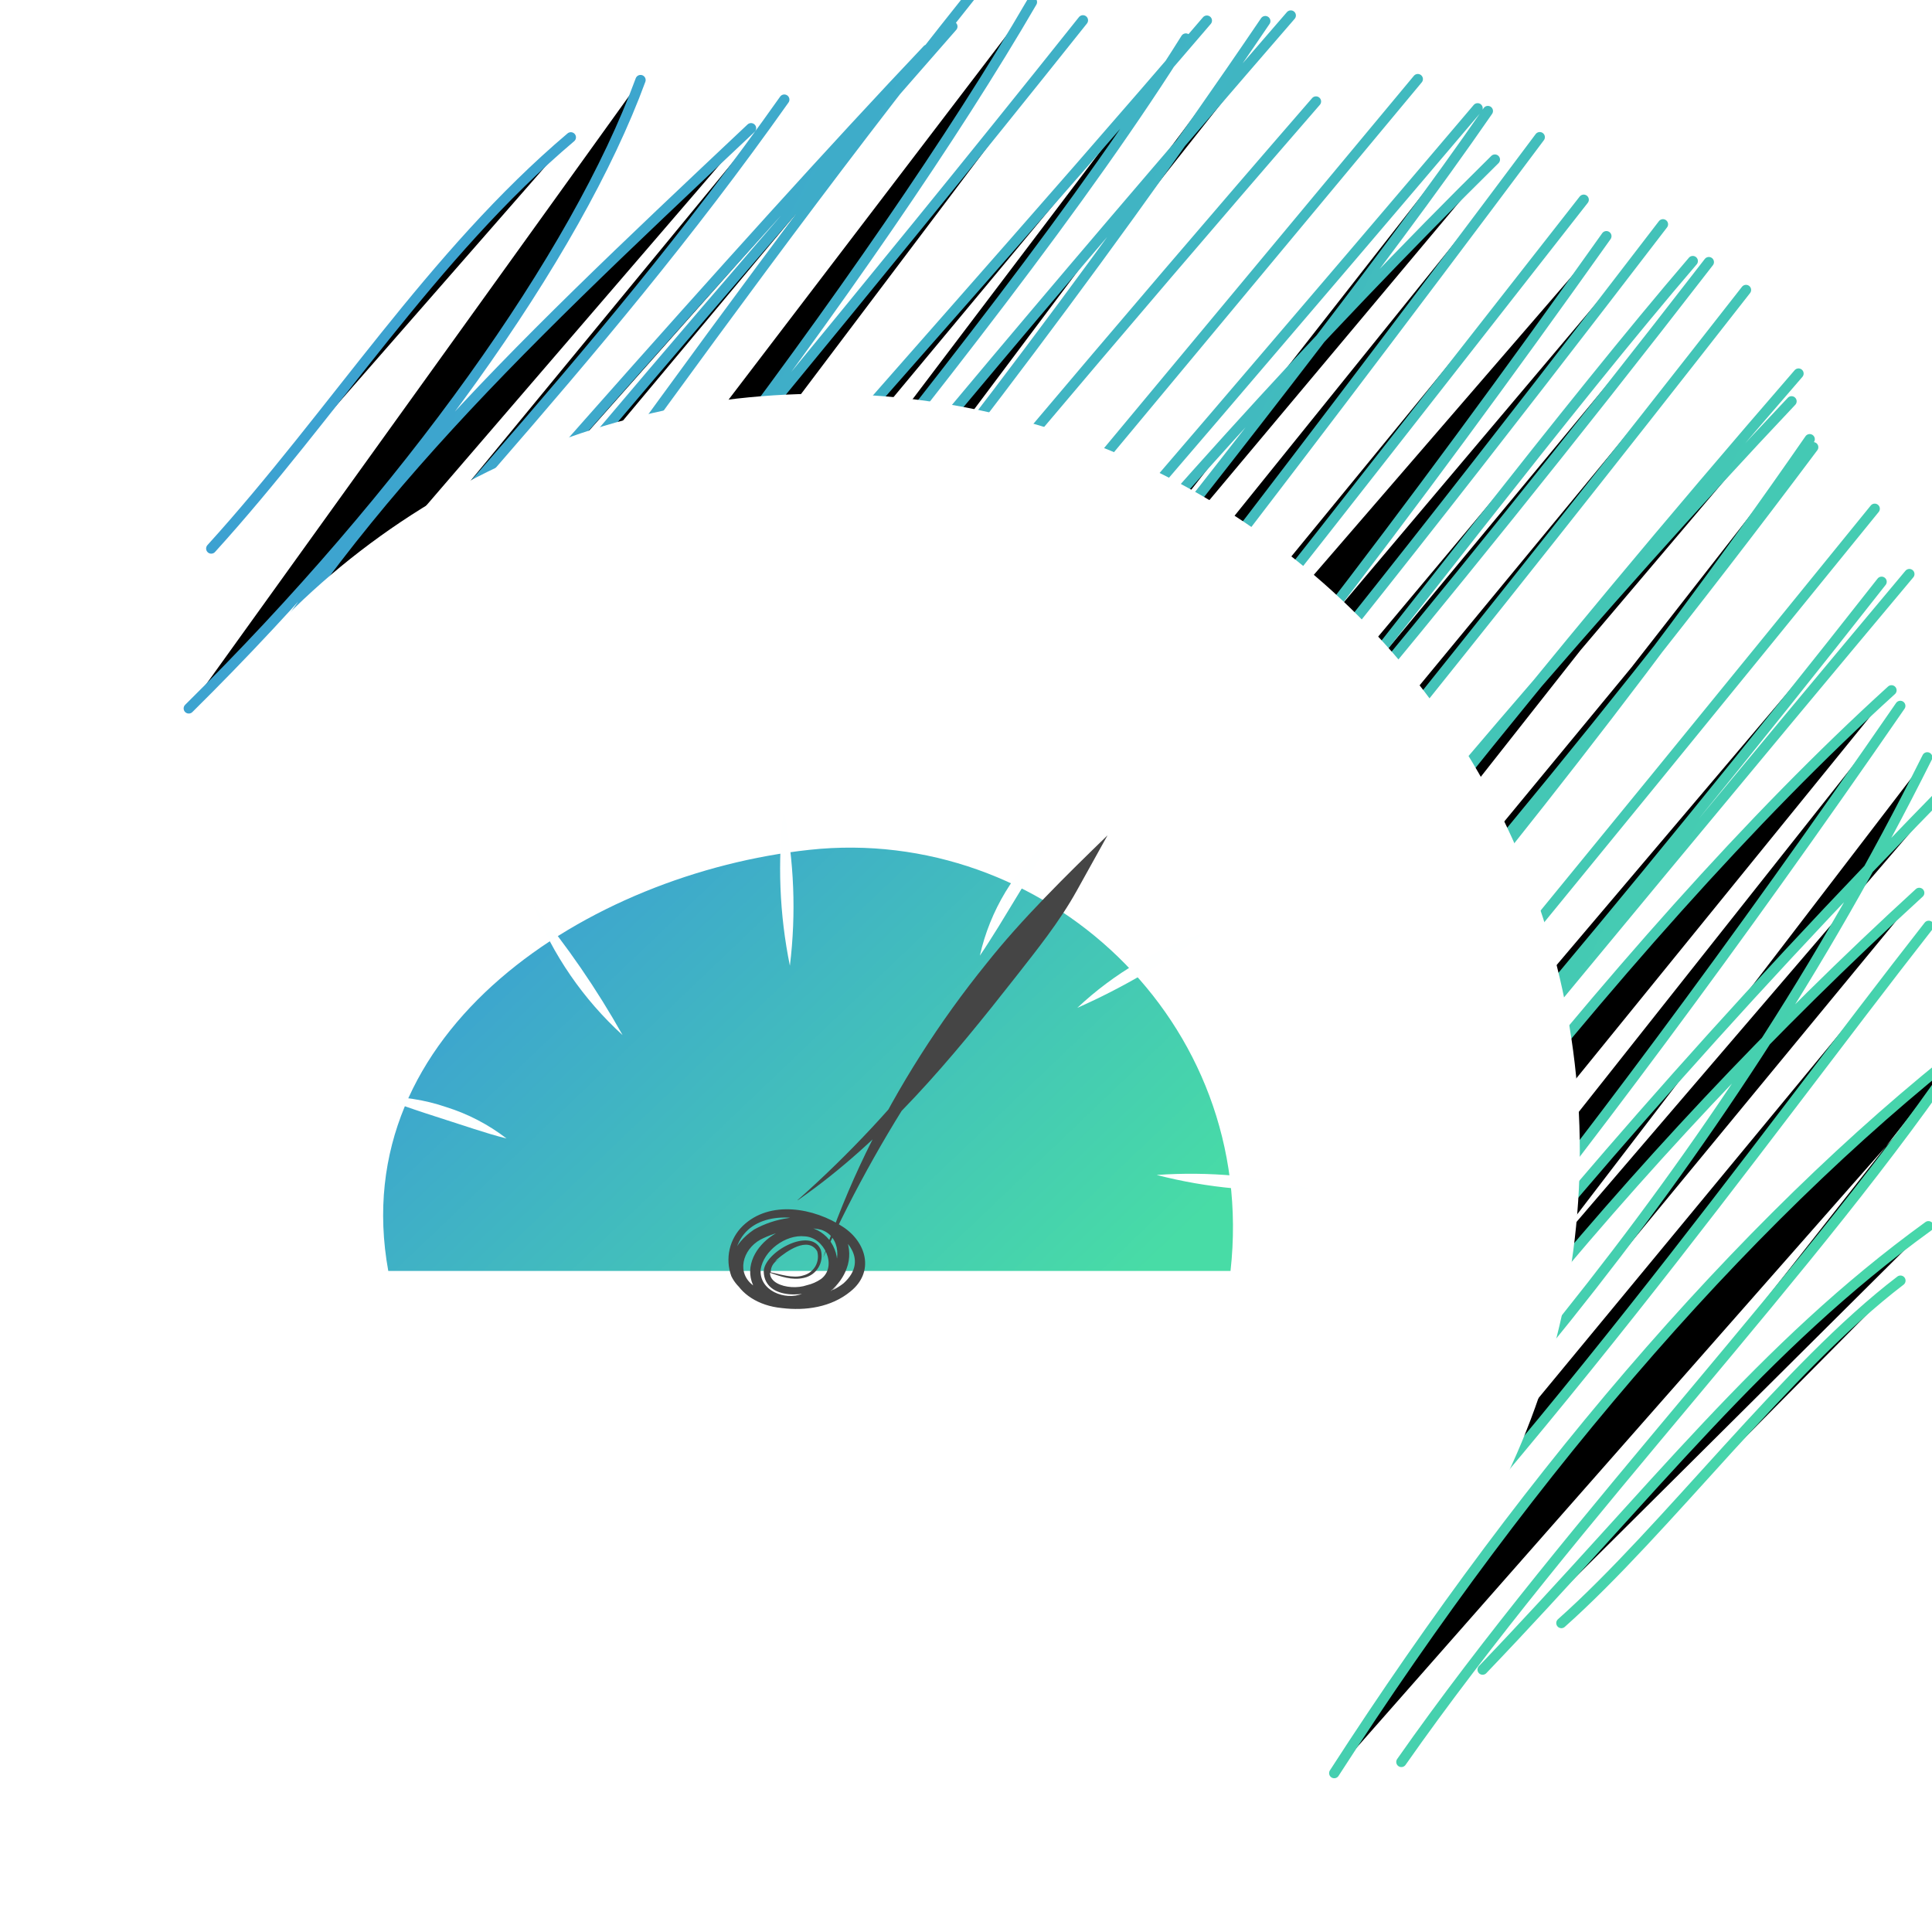 <?xml version="1.0" encoding="UTF-8" standalone="no"?>
<!-- Created with Inkscape (http://www.inkscape.org/) -->

<svg
   width="25mm"
   height="25mm"
   viewBox="0 0 25 25"
   version="1.1"
   id="svg709"
   sodipodi:docname="icon1.svg"
   inkscape:export-filename="icon1.svg"
   inkscape:export-xdpi="96"
   inkscape:export-ydpi="96"
   inkscape:version="1.2 (dc2aedaf03, 2022-05-15)"
   xmlns:inkscape="http://www.inkscape.org/namespaces/inkscape"
   xmlns:sodipodi="http://sodipodi.sourceforge.net/DTD/sodipodi-0.dtd"
   xmlns="http://www.w3.org/2000/svg"
   xmlns:svg="http://www.w3.org/2000/svg">
  <sodipodi:namedview
     id="namedview44"
     pagecolor="#ffffff"
     bordercolor="#000000"
     borderopacity="0.25"
     inkscape:showpageshadow="2"
     inkscape:pageopacity="0.0"
     inkscape:pagecheckerboard="0"
     inkscape:deskcolor="#d1d1d1"
     inkscape:document-units="mm"
     showgrid="false"
     inkscape:zoom="1.7840476"
     inkscape:cx="66.141732"
     inkscape:cy="66.421994"
     inkscape:window-width="1440"
     inkscape:window-height="838"
     inkscape:window-x="-8"
     inkscape:window-y="-8"
     inkscape:window-maximized="1"
     inkscape:current-layer="svg709" />
  <defs
     id="defs706">
    <linearGradient
       id="paint1_linear_2_71"
       x1="887.247"
       y1="205.88"
       x2="975.411"
       y2="251.884"
       gradientUnits="userSpaceOnUse"
       gradientTransform="translate(-90.837,-20.763)">
      <stop
         stop-color="#3CA0D2"
         id="stop327" />
      <stop
         offset="1"
         stop-color="#48DCA6"
         id="stop329" />
    </linearGradient>
    <filter
       id="filter0_d_2_71"
       x="864.137"
       y="196.137"
       width="93.699"
       height="109.726"
       filterUnits="userSpaceOnUse"
       color-interpolation-filters="sRGB">
      <feFlood
         flood-opacity="0"
         result="BackgroundImageFix"
         id="feFlood152" />
      <feColorMatrix
         in="SourceAlpha"
         type="matrix"
         values="0 0 0 0 0 0 0 0 0 0 0 0 0 0 0 0 0 0 127 0"
         result="hardAlpha"
         id="feColorMatrix154" />
      <feOffset
         id="feOffset156" />
      <feGaussianBlur
         stdDeviation="4.932"
         id="feGaussianBlur158" />
      <feComposite
         in2="hardAlpha"
         operator="out"
         id="feComposite160" />
      <feColorMatrix
         type="matrix"
         values="0 0 0 0 0 0 0 0 0 0 0 0 0 0 0 0 0 0 0.05 0"
         id="feColorMatrix162" />
      <feBlend
         mode="normal"
         in2="BackgroundImageFix"
         result="effect1_dropShadow_2_71"
         id="feBlend164" />
      <feBlend
         mode="normal"
         in="SourceGraphic"
         in2="effect1_dropShadow_2_71"
         result="shape"
         id="feBlend166" />
    </filter>
    <filter
       id="filter1_d_2_71"
       x="861.671"
       y="201.069"
       width="98.63"
       height="98.63"
       filterUnits="userSpaceOnUse"
       color-interpolation-filters="sRGB">
      <feFlood
         flood-opacity="0"
         result="BackgroundImageFix"
         id="feFlood169" />
      <feColorMatrix
         in="SourceAlpha"
         type="matrix"
         values="0 0 0 0 0 0 0 0 0 0 0 0 0 0 0 0 0 0 127 0"
         result="hardAlpha"
         id="feColorMatrix171" />
      <feOffset
         id="feOffset173" />
      <feGaussianBlur
         stdDeviation="6.164"
         id="feGaussianBlur175" />
      <feComposite
         in2="hardAlpha"
         operator="out"
         id="feComposite177" />
      <feColorMatrix
         type="matrix"
         values="0 0 0 0 0 0 0 0 0 0 0 0 0 0 0 0 0 0 0.08 0"
         id="feColorMatrix179" />
      <feBlend
         mode="normal"
         in2="BackgroundImageFix"
         result="effect1_dropShadow_2_71"
         id="feBlend181" />
      <feBlend
         mode="normal"
         in="SourceGraphic"
         in2="effect1_dropShadow_2_71"
         result="shape"
         id="feBlend183" />
    </filter>
    <linearGradient
       id="paint2_linear_2_71"
       x1="893.802"
       y1="238.288"
       x2="918.46"
       y2="264.12"
       gradientUnits="userSpaceOnUse"
       gradientTransform="translate(-90.837,-20.763)">
      <stop
         stop-color="#3CA0D2"
         id="stop332" />
      <stop
         offset="1"
         stop-color="#48DCA6"
         id="stop334" />
    </linearGradient>
  </defs>
  <g
     id="layer1"
     transform="translate(-5.784,-5.487)">
    <g
       id="g651"
       transform="matrix(0.265,0,0,0.265,-200.914,-40.466)">
      <ellipse
         cx="831.519"
         cy="217.511"
         rx="43.457"
         ry="43.756"
         fill="#ffffff"
         id="ellipse16" />
      <path
         d="m 790.307,200.193 c 5.99,-6.595 10.781,-14.341 17.56,-20.08 m -18.657,27.887 c 10.656,-10.528 18.931,-22.149 22.06,-30.684 m -21.808,33.96 c 7.053,-12.597 14.828,-19.951 27.204,-31.608 m -27.325,33.771 c 9.827,-12.55 19.586,-21.93 28.949,-35.168 m -31.127,40.49 c 15.846,-18.276 29.099,-33.415 38.116,-42.932 m -36.545,44.055 c 9.668,-12.332 19.866,-24.761 37.763,-45.182 m -36.35,47.889 c 11.325,-13.487 23.091,-31.653 37.223,-49.354 m -36.577,52.155 c 16.784,-18.756 32.032,-38.881 39.589,-51.883 m -39.34,56.344 c 7.492,-15.135 19.082,-26.898 41.83,-55.453 m -40.633,56.109 c 12.813,-18.504 30.003,-36.601 46.685,-56.095 m -45.654,59.776 c 15.238,-21.911 34.799,-43.171 44.627,-58.902 m -43.995,60.97 c 12.76,-18.7 24.637,-33.814 49.119,-62.094 m -49.089,64.071 c 14.059,-21.198 29.905,-37.342 47.845,-63.797 m -48.951,64.592 c 17.546,-20.117 31.291,-37.467 51.426,-60.667 m -47.862,61.905 c 10.19,-11.68 19.662,-23.142 52.834,-62.998 m -51.448,64.662 c 17.121,-19.765 38.384,-44.408 54.368,-63.237 m -52.141,65.709 c 18.794,-25.149 35.611,-46.061 52.985,-63.205 m -54.439,66.706 c 20.676,-26.483 44.039,-54.504 54.096,-69.077 m -50.535,67.107 c 12.342,-13.392 25.617,-29.113 53.069,-65.83 m -51.708,68.763 c 20.038,-22.127 36.746,-43.894 53.854,-65.708 m -54.014,65.581 c 18.698,-16.311 35.893,-36.72 55.121,-63.801 m -52.972,65.424 c 21.767,-22.291 40.191,-45.731 55.735,-66.004 m -53.522,67.418 c 22.786,-23.171 42.832,-51.462 54.978,-65.623 m -55.532,67.894 c 12.586,-16.962 28.966,-32.487 56.316,-67.843 m -53.085,67.861 c 14.366,-16.464 27.618,-31.61 54.9,-66.501 m -51.396,68.693 c 16.432,-18.746 34.628,-43.169 53.619,-63.256 m -53.366,66.81 c 15.755,-19.582 28.117,-38.644 53.707,-68.165 m -51.034,66.294 c 11.028,-16.165 27.98,-30.938 51.752,-62.698 m -51.249,65.01 c 15.984,-22.767 33.564,-40.116 51.077,-65.401 m -47.464,64.885 c 17.721,-21.104 38.061,-45.985 50.639,-61.488 m -48.261,60.88 c 8.419,-11.082 22.078,-23.537 48.597,-57.315 m -47.95,58.969 c 15.325,-18.226 33.906,-40.967 49.306,-59.345 m -45.219,60.276 c 16.358,-22.711 30.58,-42.093 44.346,-54.6 m -43.163,55.81 c 14.607,-16.354 27.289,-31.407 43.593,-55.049 m -41.666,55.361 c 12.412,-13.736 20.235,-27.255 44.554,-51.976 m -40.406,49.823 c 15.292,-15.567 28.412,-29.842 38.834,-50.696 m -36.938,50.952 c 10.528,-16.43 22.086,-31.106 36.547,-44.333 m -33.481,42.688 c 14.839,-15.128 25.623,-30.453 33.943,-41.08 m -29.028,41.375 c 9.75,-15.11 20.773,-27.844 32.02,-36.375 m -28.742,35.829 c 8.374,-11.959 20.426,-24.327 27.554,-35.002 m -23.587,30.494 c 8.394,-8.764 13.552,-15.695 21.77,-21.652 m -17.924,19.378 c 5.139,-4.573 10.997,-12.477 16.557,-16.721 m -72.128,-49.216 z"
         stroke="url(#paint1_linear_2_71)"
         stroke-width="0.5"
         stroke-linecap="round"
         id="path18"
         style="stroke:url(#paint1_linear_2_71)" />
      <g
         filter="url(#filter0_d_2_71)"
         id="g24"
         transform="translate(-90.837,-20.763)">
        <g
           filter="url(#filter1_d_2_71)"
           id="g22">
          <circle
             cx="910.986"
             cy="250.384"
             r="36.986"
             fill="#ffffff"
             id="circle20" />
        </g>
      </g>
      <path
         d="m 819.514,214.905 c -10.728,1.158 -22.704,8.781 -20.562,20.562 h 41.127 c 1.365,-12.249 -9.159,-21.798 -20.565,-20.562 z"
         fill="url(#paint2_linear_2_71)"
         id="path26"
         style="fill:url(#paint2_linear_2_71)" />
      <path
         d="m 818.086,234.885 c -0.136,0.045 -0.254,0.133 -0.337,0.25 -0.083,0.117 -0.125,0.258 -0.122,0.401 0.417,0.078 1.095,0.318 1.59,0.15 0.123,-0.031 0.239,-0.086 0.341,-0.163 0.101,-0.077 0.186,-0.173 0.25,-0.283 0.063,-0.111 0.103,-0.233 0.118,-0.359 0.015,-0.127 0.005,-0.255 -0.031,-0.377 -0.45,-0.744 -1.5,0 -1.965,0.402 -1.035,1.098 0.555,1.575 1.467,1.257 0.245,-0.056 0.477,-0.158 0.684,-0.3 0.825,-0.618 0.165,-2.046 -0.798,-2.085 -0.93,-0.102 -2.013,0.708 -2.148,1.623 -0.078,1.014 1.17,1.533 2.049,1.176 0.482,-0.154 0.914,-0.435 1.251,-0.813 0.651,-0.675 0.63,-1.986 -0.345,-2.307 -0.882,-0.222 -2.163,0.06 -2.973,0.486 -0.861,0.477 -1.2,1.644 -0.3,2.265 1.239,0.828 3.213,0.771 4.368,-0.138 2.61,-2.364 -4.851,-5.217 -5.343,-1.2 -0.156,1.785 2.268,2.31 3.645,2.046 0.546,-0.099 1.045,-0.372 1.422,-0.78 -0.361,0.433 -0.853,0.737 -1.401,0.867 -1.251,0.3 -3.183,0 -3.804,-1.278 -0.154,-0.42 -0.183,-0.876 -0.084,-1.313 0.1,-0.436 0.324,-0.835 0.645,-1.147 1.326,-1.272 3.48,-0.879 4.89,0.051 1.143,0.747 1.557,2.199 0.363,3.156 -0.936,0.771 -2.196,0.951 -3.357,0.807 -2.277,-0.216 -3.495,-2.367 -1.35,-3.831 0.518,-0.288 1.084,-0.479 1.671,-0.561 0.592,-0.145 1.211,-0.138 1.8,0.018 0.984,0.3 1.41,1.5 1.056,2.433 -0.6,1.71 -3.381,2.745 -4.5,0.972 -1.02,-1.824 1.839,-3.9 3.384,-2.625 0.747,0.6 0.951,1.911 0.102,2.499 -0.849,0.588 -2.991,0.753 -3.039,-0.678 0,-0.948 2.298,-2.22 2.784,-1.077 0.042,0.145 0.054,0.296 0.035,0.446 -0.019,0.149 -0.069,0.293 -0.146,0.422 -0.077,0.129 -0.18,0.241 -0.302,0.329 -0.123,0.087 -0.262,0.149 -0.409,0.18 -0.582,0.135 -1.143,-0.069 -1.665,-0.252 -10e-4,-0.151 0.047,-0.299 0.138,-0.42 0.091,-0.121 0.22,-0.208 0.366,-0.249 z"
         fill="#454545"
         id="path28" />
      <path
         d="m 818.929,232.017 c 2.53,-2.241 4.84,-4.718 6.9,-7.398 1.04,-1.328 2.067,-2.671 3.081,-4.029 1.008,-1.365 2.073,-2.673 2.853,-4.119 l 0.708,0.534 c -2.57,2.55 -4.893,5.336 -6.939,8.322 -2.049,3.002 -3.837,6.175 -5.343,9.483 0.583,-1.734 1.274,-3.429 2.07,-5.076 1.608,-3.308 3.589,-6.421 5.904,-9.279 1.704,-2.154 3.93,-4.338 5.91,-6.258 l -1.5,2.7 c -0.852,1.533 -1.935,2.871 -2.973,4.2 -3.135,3.996 -6.441,8.004 -10.65,10.917 z"
         fill="#454545"
         id="path30" />
      <path
         d="m 798.517,226.965 c 1.112,-0.027 2.22,0.144 3.273,0.504 1.061,0.333 2.055,0.851 2.937,1.53 -0.546,-0.132 -1.065,-0.3 -1.581,-0.462 -1.446,-0.477 -3.216,-1.008 -4.629,-1.572 z"
         fill="#feffff"
         id="path32" />
      <path
         d="m 806.026,217.596 c 1.645,1.983 3.107,4.11 4.368,6.357 -1.926,-1.755 -3.42,-3.93 -4.368,-6.357 z"
         fill="#feffff"
         id="path34" />
      <path
         d="m 818.263,212.937 c 0.51,2.509 0.612,5.085 0.3,7.626 -0.512,-2.509 -0.613,-5.084 -0.3,-7.626 z"
         fill="#feffff"
         id="path36" />
      <path
         d="m 832.597,222.621 c 1.796,-1.688 3.95,-2.95 6.3,-3.693 -1.954,1.465 -4.067,2.704 -6.3,3.693 z"
         fill="#feffff"
         id="path38" />
      <path
         d="m 836.473,230.781 c 2.559,-0.18 5.13,0.054 7.614,0.693 -2.559,0.183 -5.13,-0.051 -7.614,-0.693 z"
         fill="#feffff"
         id="path40" />
      <path
         d="m 831.253,214.41 c -0.711,1.365 -1.719,2.946 -2.514,4.266 -0.3,0.468 -0.579,0.936 -0.9,1.395 0.497,-2.206 1.695,-4.192 3.414,-5.661 z"
         fill="#feffff"
         id="path42" />
    </g>
  </g>
</svg>
